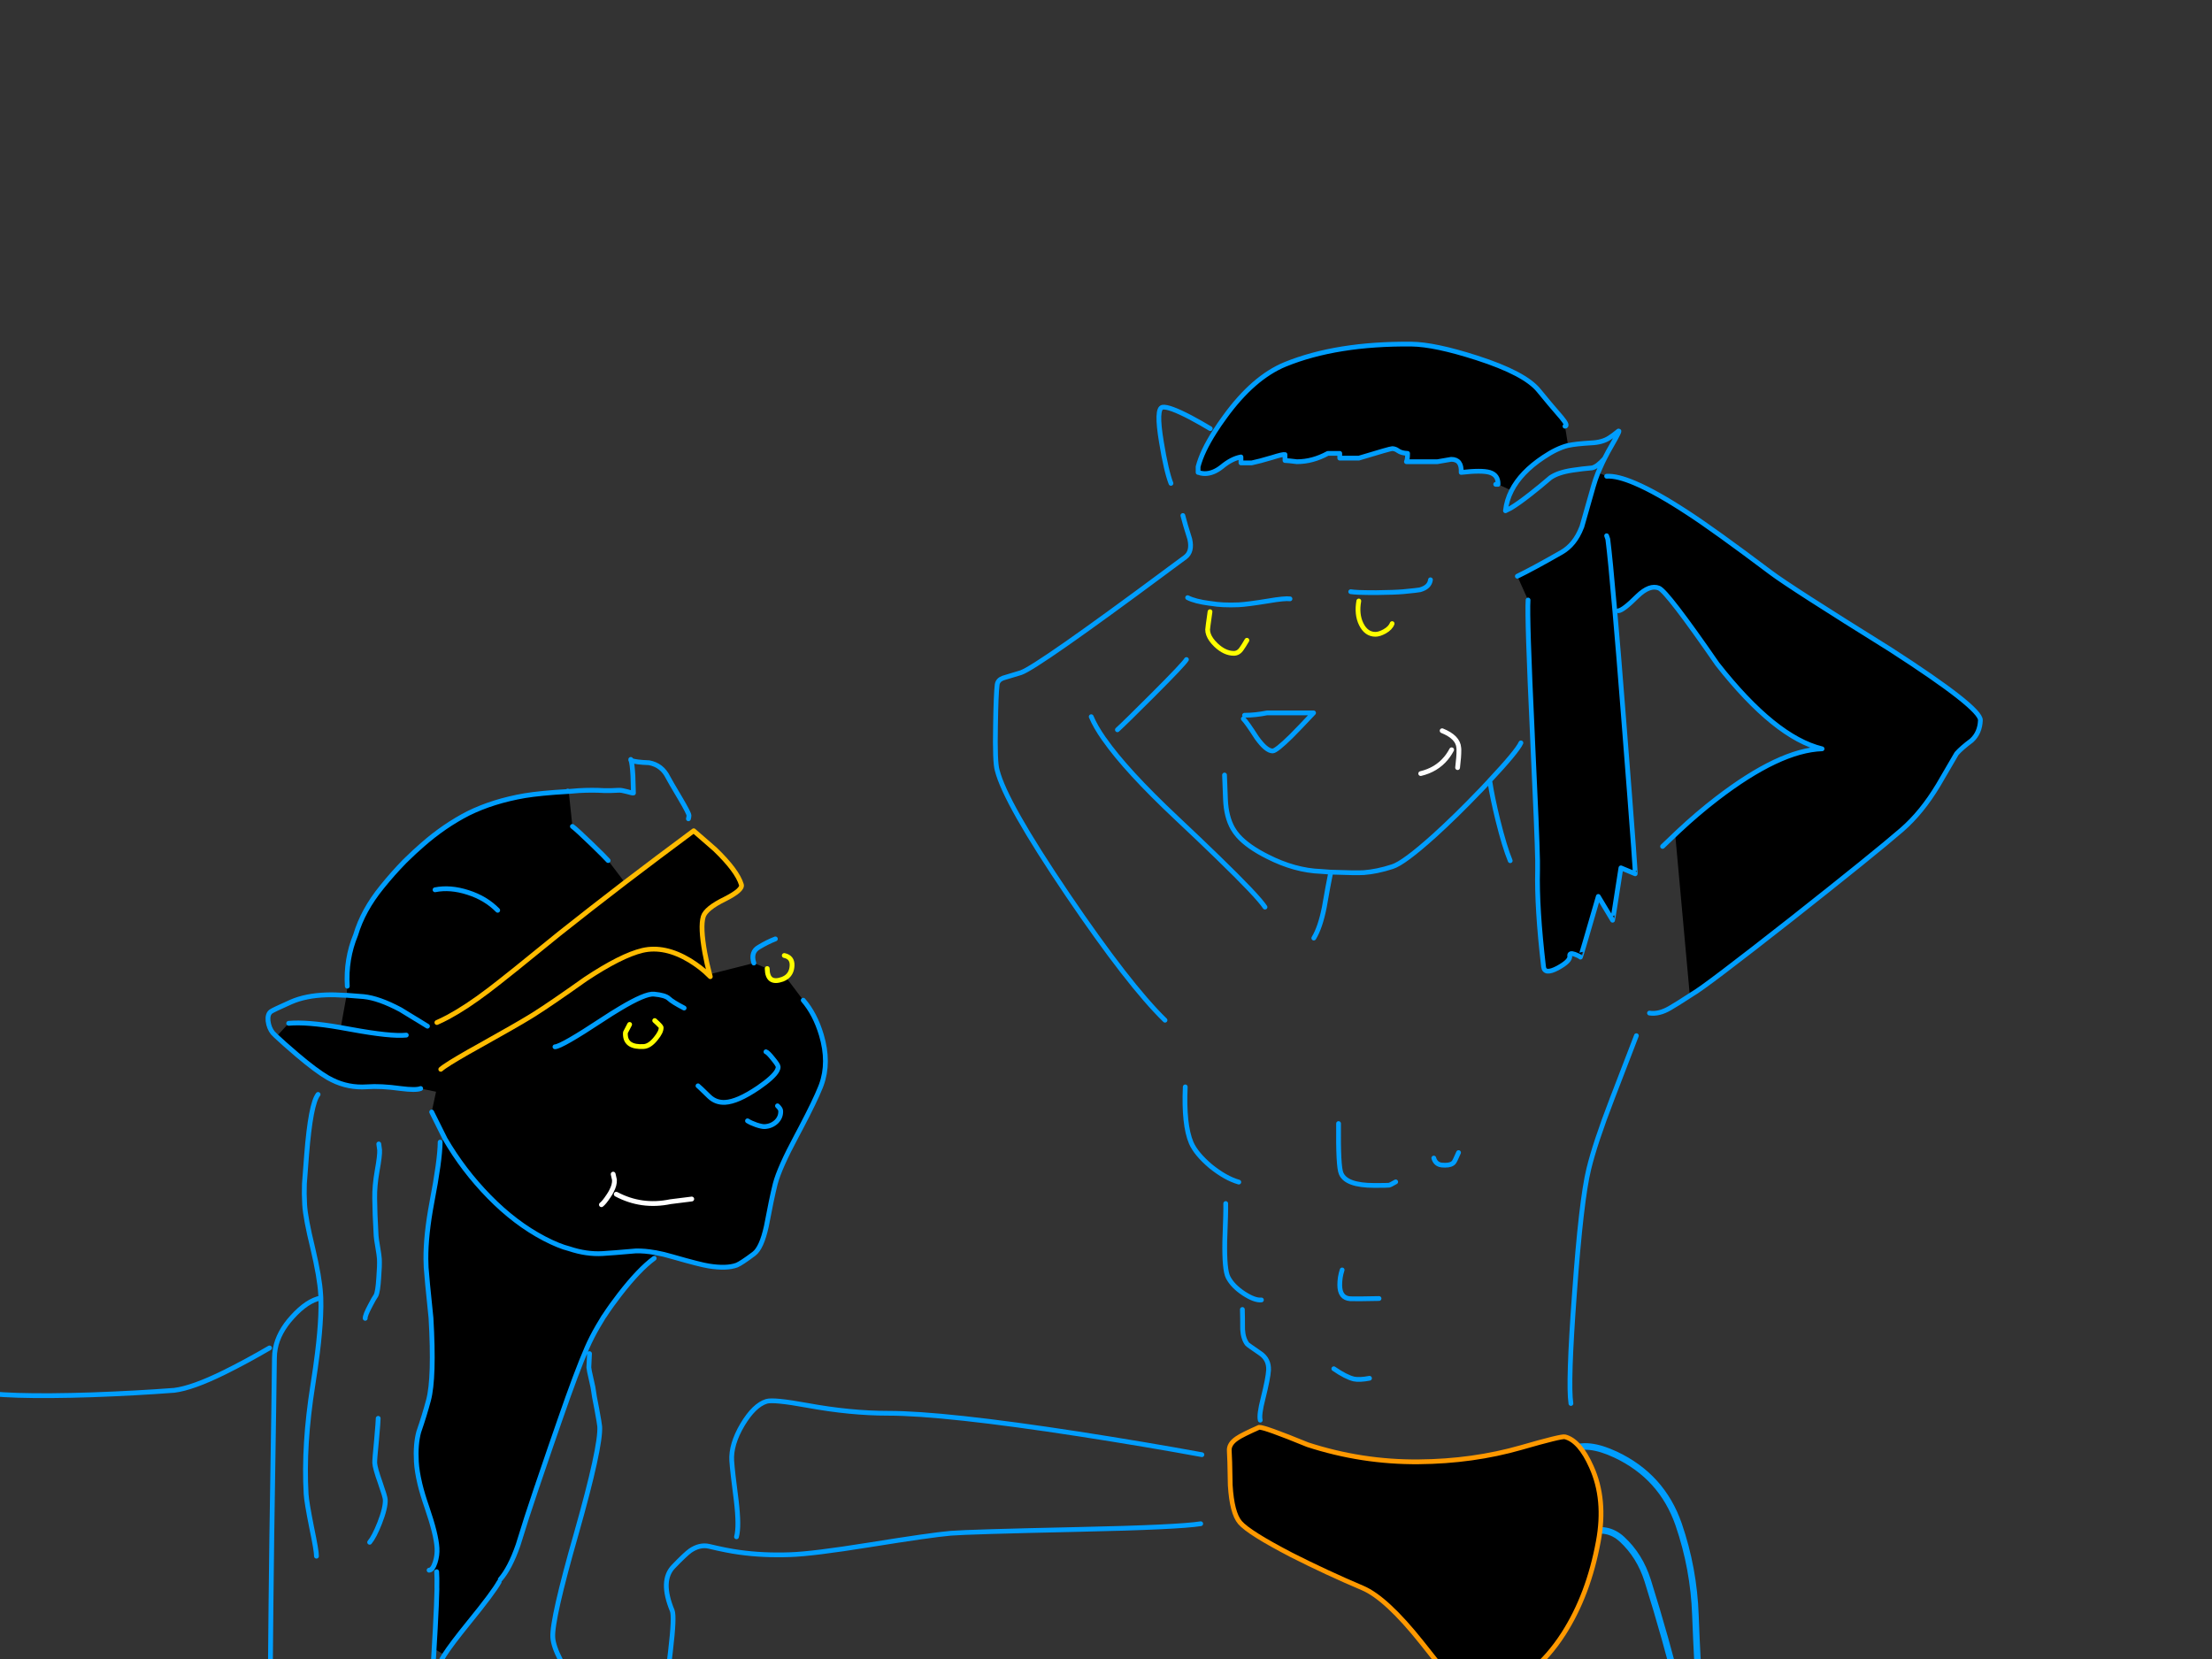 <?xml version="1.0" encoding="utf-8"?>
<svg id="EdithAnim13" image-rendering="inherit" baseProfile="basic" version="1.1" x="0px" y="0px" width="800" height="600" xmlns="http://www.w3.org/2000/svg" xmlns:xlink="http://www.w3.org/1999/xlink">
  <rect width="100%" height="100%" fill="#333333" stroke="none"/>
  <g id="22_Avatarf118r1" overflow="visible">
    <g id="Avatar-Manf0r1">
      <g id="Tailf0r1">
        <path id="Layer3_0_1_STROKES" stroke="#009EFF" stroke-width="2.368" stroke-linejoin="round" stroke-linecap="round" fill="none" d="M615.019,618.956 Q613.827,601.56 613.17,584.154 612.583,567.277 607.102,551.336 601.079,533.973 584.289,526.072 563.886,516.553 560.928,537.832 560.496,540.933 562.522,543.654 567.315,550.193 574.128,554.379 581.252,551.78 586.608,556.693 593.057,562.658 595.894,571.601 602.524,592.705 607.805,613.986 609.297,619.94 608.294,625.981" test="Tail_2.3242325232423263e+312.3242325232423263e+31_2.3242325232423263e+312.3242325232423263e+31_2.3242325232423263e+312.3242325232423263e+31_2.3242325232423263e+312.3242325232423263e+31_2.3242325232423263e+312.3242325232423263e+31_2.3242325232423263e+312.3242325232423263e+31_2.3242325232423263e+312.3242325232423263e+31_2.3242325232423263e+312.3242325232423263e+31_2.3242325232423263e+312.3242325232423263e+31_2.3242325232423263e+312.3242325232423263e+31_2.3242325232423263e+312.3242325232423263e+31_2.3242325232423263e+312.3242325232423263e+31_2.3242325232423263e+312.3242325232423263e+31_2.3242325232423263e+312.3242325232423263e+31_2.3242325232423263e+312.3242325232423263e+31_2.3242325232423263e+312.3242325232423263e+31_23242325232423262324232523242326"/>
      </g>
      <path fill="#000" stroke="none" d="M575.549,530.498 Q571.33,521.027 565.992,519.649 564.786,519.305 550.149,523.524 532.757,528.517 513.04,528.69 492.548,528.862 472.917,522.49 457.161,516.033 455.353,516.205 449.154,518.96 447.432,520.166 444.332,522.232 444.591,524.815 444.763,526.709 444.935,537.127 445.538,547.201 448.465,550.645 451.651,554.347 467.063,562.355 479.805,568.812 492.807,574.323 501.33,577.939 514.159,594.039 520.703,602.219 528.108,611.776 529.657,612.981 528.108,614.703 526.902,615.995 527.074,615.995 L539.301,612.207 Q554.885,607.299 565.475,590.854 574.515,576.733 578.046,557.533 580.887,542.293 575.549,530.498 M581.059,172.236 L577.959,170.944 Q577.915,171.052 577.873,171.116 576.94,173.499 576.324,175.68 574.688,181.534 572.105,190.489 572.046,190.645 571.932,190.747 569.573,197.015 564.7,199.788 554.454,205.642 548.772,208.398 L552.646,217.008 Q552.216,223.293 554.196,265.396 554.268,266.949 554.282,268.409 555.889,301.308 556.09,311.287 556.088,311.352 556.09,311.373 556.119,313.681 556.09,314.731 555.746,328.249 558.243,349.602 558.587,352.615 563.322,350.118 568.058,347.535 567.714,345.727 567.541,344.436 569.522,345.124 571.158,345.727 571.588,346.158 571.674,346.244 578.046,324.202 L583.212,332.812 Q583.298,332.898 586.225,313.87 L591.391,316.023 Q591.491,316.124 590.788,306.982 590.826,306.961 590.788,306.896 589.807,292.841 587,257.13 585.297,235.309 583.986,220.968 582.364,201.799 581.49,195 581.245,194.308 581.059,193.761 581.245,194.308 581.49,195 582.364,201.799 583.986,220.968 L585.364,220.882 Q587.086,220.71 592.166,215.63 596.643,211.325 600.001,212.703 603.015,213.994 621.096,240.168 641.932,266.687 658.98,270.82 643.654,271.337 620.923,288.815 613.863,294.239 606.889,300.783 L605.856,301.73 Q607.082,314.817 611.108,359.589 L612.055,359.503 Q616.532,357.006 647.873,332.382 678.094,308.532 687.823,300.094 695.055,293.809 700.996,283.907 704.01,278.827 707.626,272.542 709.348,270.562 713.05,267.807 716.064,265.051 716.236,260.488 716.408,256.011 683.69,234.916 647.442,212.358 640.468,207.106 619.976,191.694 610.419,185.495 599.033,178.03 591.305,174.732 584.884,172 581.059,172.236 M519.842,166.983 Q522.425,166.553 524.836,166.122 528.71,166.122 528.452,170.858 535.857,169.997 538.784,170.858 541.884,171.805 541.797,175.163 L546.619,177.402 Q550.004,170.82 558.243,165.348 562.978,162.162 567.025,161.129 567.088,161.115 567.111,161.043 L565.992,154.155 Q567.283,154.068 564.786,151.055 560.223,145.803 556.521,141.24 551.527,135.04 534.135,129.444 518.895,124.536 510.457,124.45 483.422,124.192 464.824,131.769 453.287,136.504 442.955,150.797 440.974,153.505 439.338,155.963 434.722,163.281 433.311,168.792 L433.311,170.858 Q433.484,170.858 434.259,171.116 435.12,171.288 435.722,171.288 438.822,171.288 441.921,168.792 445.452,165.864 448.809,165.261 L448.809,167.414 452.684,167.414 Q455.267,166.897 460.175,165.434 463.963,164.228 464.738,164.4 L464.738,166.553 Q465.599,166.553 469.043,166.983 474.726,166.983 480.236,163.97 L484.541,163.97 484.541,165.692 491.429,165.692 Q502.794,162.248 503.483,162.248 504.602,162.248 505.635,163.023 506.841,163.884 509.079,163.97 509.079,166.122 508.649,166.983 L519.842,166.983Z" test="Avatar Man" stroke-width="1.722"/>
      <path id="Layer2_0_1_STROKES" stroke="#009EFF" stroke-width="1.722" stroke-linejoin="round" stroke-linecap="round" fill="none" d="M541.797,175.163 Q541.884,171.805 538.784,170.858 535.857,169.997 528.452,170.858 528.71,166.122 524.836,166.122 522.425,166.553 519.842,166.983 L508.649,166.983 Q509.079,166.122 509.079,163.97 506.841,163.884 505.635,163.023 504.602,162.248 503.483,162.248 502.794,162.248 491.429,165.692 L484.541,165.692 484.541,163.97 480.236,163.97 Q474.726,166.983 469.043,166.983 465.599,166.553 464.738,166.553 L464.738,164.4 Q463.963,164.228 460.175,165.434 455.267,166.897 452.684,167.414 L448.809,167.414 448.809,165.261 Q445.452,165.864 441.921,168.792 438.822,171.288 435.722,171.288 435.12,171.288 434.259,171.116 433.484,170.858 433.311,170.858 L433.311,168.792 Q434.722,163.281 439.381,156.006 440.974,153.505 442.955,150.797 453.287,136.504 464.824,131.769 483.422,124.192 510.457,124.45 518.895,124.536 534.135,129.444 551.527,135.04 556.521,141.24 560.223,145.803 564.786,151.055 567.283,154.068 565.992,154.155 M567.154,161.086 Q567.218,161.092 567.283,161.086 569.887,160.51 575.463,160.182 579.509,160.009 582.006,158.373 583.384,157.512 585.364,155.877 586.139,155.446 582.953,160.956 581.49,163.453 580.284,165.864 579.547,167.312 578.95,168.705 578.807,168.993 578.691,169.265 578.44,169.802 578.218,170.341 578.083,170.644 577.959,170.944 M581.059,172.236 Q584.884,172 591.348,174.775 599.033,178.03 610.419,185.495 619.976,191.694 640.468,207.106 647.442,212.358 683.69,234.916 716.408,256.011 716.236,260.488 716.064,265.051 713.05,267.807 709.348,270.562 707.626,272.542 704.01,278.827 700.996,283.907 695.055,293.809 687.823,300.094 678.094,308.532 647.873,332.382 616.532,357.006 612.055,359.503 611.609,359.794 611.194,360.063 606.183,363.314 603.962,364.583 600.001,366.908 596.557,366.391 M580.284,165.864 Q578.943,167.335 577.83,168.189 576.706,169.008 575.807,169.222 572.535,169.48 568.575,170.083 563.495,170.858 560.739,172.752 557.037,175.938 553.507,178.693 549.116,182.137 546.361,183.773 L544.467,184.72 Q544.882,180.921 546.662,177.445 M540.936,175.163 L541.797,175.163 M546.662,177.445 Q550.004,170.82 558.243,165.348 562.978,162.162 567.025,161.129 567.088,161.115 567.154,161.086 M577.959,170.944 Q577.915,171.052 577.873,171.159 576.94,173.499 576.324,175.68 574.688,181.534 572.105,190.489 572.046,190.645 571.975,190.79 569.573,197.015 564.7,199.788 554.454,205.642 548.772,208.398 M552.646,217.008 Q552.216,223.293 554.196,265.396 554.268,266.949 554.325,268.452 555.889,301.308 556.09,311.287 556.088,311.352 556.09,311.416 556.119,313.681 556.09,314.731 555.746,328.249 558.243,349.602 558.587,352.615 563.322,350.118 568.058,347.535 567.714,345.727 567.541,344.436 569.522,345.124 571.158,345.727 571.588,346.158 571.674,346.244 578.046,324.202 L583.212,332.812 Q583.298,332.898 586.225,313.87 L591.391,316.023 Q591.491,316.124 590.831,307.025 590.826,306.961 590.831,306.896 589.807,292.841 587,257.13 585.297,235.309 584.029,220.968 582.364,201.799 581.49,195 581.245,194.308 581.059,193.761 M605.856,301.773 L606.889,300.783 Q613.863,294.239 620.923,288.815 643.654,271.337 658.98,270.82 641.932,266.687 621.096,240.168 603.015,213.994 600.001,212.703 596.643,211.325 592.166,215.63 587.086,220.71 585.364,220.882 M488.502,213.994 Q489.505,214.156 491.601,214.252 493.991,214.338 497.8,214.338 504.516,214.252 507.444,213.994 512.868,213.477 513.557,213.305 517.001,212.358 517.345,209.689 M538.87,282.874 Q539.731,288.471 541.711,296.564 544.122,306.293 546.189,311.287 M442.869,280.291 Q442.869,280.377 443.213,289.159 443.471,295.445 445.882,299.664 446.657,301.017 447.819,302.333 451.346,306.271 458.453,309.823 468.268,314.817 477.739,315.162 L481.226,315.42 481.355,315.42 Q490.482,315.764 493.237,315.592 497.973,315.248 503.569,313.44 507.702,312.148 518.809,302.16 526.702,294.99 535.082,286.232 535.19,286.127 535.297,286.017 535.362,285.955 535.426,285.888 535.514,285.805 535.598,285.715 536.921,284.312 538.267,282.874 538.355,282.781 538.44,282.702 538.474,282.652 538.526,282.616 538.539,282.566 538.569,282.53 548.706,271.721 550.063,268.668 M481.183,316.023 Q480.408,319.725 478.944,328.163 477.481,335.481 475.156,339.27 M601.293,306.121 L605.856,301.773 M591.822,374.571 Q591.735,374.743 583.039,397.387 576.84,413.488 574.602,422.787 571.846,434.066 569.436,467.645 567.025,500.363 568.144,507.595 M518.55,418.826 Q519.067,420.72 520.789,421.237 521.306,421.409 522.683,421.409 524.922,421.409 525.783,420.376 526.127,420.031 527.505,416.846 M484.11,406.341 Q483.938,422.012 485.058,424.422 486.866,428.727 497.025,428.727 501.933,428.727 502.364,428.641 502.88,428.555 504.774,427.436 M485.402,459.293 Q484.541,461.876 484.541,464.717 484.541,469.453 488.329,469.711 490.826,469.797 498.747,469.625 M482.388,495.024 Q486.78,498.038 489.621,498.727 491.687,499.157 495.303,498.468 M526.386,616.512 Q519.928,619.525 502.622,622.797 485.144,626.069 466.546,627.705 450.445,629.168 412.561,628.393 383.976,627.877 367.531,626.844 354.874,626.069 329.217,623.4 322.845,622.711 318.11,623.744 314.752,624.519 313.719,623.83 M437.703,155.016 Q434.431,153.035 430.556,150.969 422.807,146.922 420.483,147.267 417.986,147.611 420.052,159.923 421.774,170.427 423.496,174.819 M427.801,186.442 Q428.49,189.283 430.298,194.966 431.331,199.529 428.662,201.51 425.375,203.96 422.248,206.245 L422.205,206.288 Q375.227,241.171 369.253,243.268 364.001,244.818 362.709,245.248 360.901,245.937 360.643,247.573 360.213,250.931 360.04,262.468 359.782,275.728 360.643,278.569 363.57,290.279 386.129,323.599 408.256,356.231 421.344,368.974 M429.523,216.147 Q432.192,217.524 437.53,218.213 437.747,218.246 437.961,218.256 442,218.977 448.035,218.73 451.22,218.557 458.625,217.352 464.652,216.319 466.546,216.577 M429.093,238.533 Q428.059,240.255 416.952,251.361 406.879,261.435 404.124,263.932 M450.101,258.68 Q453.975,258.68 458.28,257.819 L475.07,257.819 Q469.904,263.329 466.977,266.257 461.552,271.595 460.261,271.595 457.936,271.595 454.492,266.773 450.962,261.263 449.67,259.971 M394.653,259.197 Q396.13,262.766 399.302,267.29 399.336,267.34 399.388,267.376 407.282,278.696 425.649,295.961 434.181,303.974 440.458,310.082 454.983,324.171 457.506,328.077 M428.662,393.082 Q428.059,406.772 430.815,413.316 432.537,417.276 437.789,421.753 443.213,426.144 448.035,427.522 M443.299,435.271 Q443.385,437.94 442.955,448.961 442.782,459.293 444.16,461.962 445.796,465.148 449.843,467.817 453.803,470.4 456.214,470.142 M449.326,473.586 Q449.412,476.427 449.412,480.818 449.584,484.09 451.048,486.07 451.22,486.328 455.87,489.514 458.969,491.667 458.797,495.541 458.625,498.468 456.817,505.701 455.267,511.728 455.784,513.622 M434.689,526.107 Q414.542,522.404 390.175,518.616 341.529,511.125 321.123,511.125 307.519,511.125 292.021,508.284 279.795,506.045 277.212,506.82 272.735,508.198 268.516,515.258 264.297,522.404 264.642,528.259 264.9,532.22 266.277,542.724 267.397,552.109 266.364,555.811 M434.259,551.076 Q426.337,552.367 389.831,553.142 350.225,554.003 343.854,554.52 336.793,555.122 314.321,558.738 293.916,562.01 285.736,562.269 276.007,562.613 267.397,561.408 262.92,560.805 256.462,559.255 253.104,558.48 249.66,560.805 247.852,562.096 243.547,566.574 238.639,571.653 243.117,582.502 243.978,584.655 242.514,596.967 240.878,609.365 241.825,611.776 L244.839,619.095 Q248.196,628.307 249.574,638.036 M310.275,611.776 Q311.48,615.651 313.719,626.757 316.129,638.639 315.871,641.05" test="Avatar Man"/>
      <path id="Layer2_0_2_STROKES" stroke="#FF0" stroke-width="1.722" stroke-linejoin="round" stroke-linecap="round" fill="none" d="M491.429,217.352 Q490.568,222.174 492.29,225.704 494.098,229.406 497.456,229.406 498.834,229.406 500.728,228.373 502.88,227.167 503.483,225.531 M437.616,221.226 Q436.755,227.253 436.755,227.684 436.755,229.435 438.047,231.3 438.734,232.275 439.769,233.28 442.955,236.294 446.226,236.294 447.948,236.294 449.068,234.572 449.757,233.625 450.962,231.558" test="Avatar Man"/>
      <path id="Layer2_0_3_STROKES" stroke="#FFF" stroke-width="1.722" stroke-linejoin="round" stroke-linecap="round" fill="none" d="M521.564,264.276 Q527.333,266.601 527.591,270.476 527.608,270.72 527.634,270.992 527.629,271.058 527.634,271.121 L527.634,271.251 Q527.667,273.491 527.16,277.622 M513.815,279.774 Q519.489,278.421 522.942,274.264 524.099,272.873 525.008,271.164" test="Avatar Man"/>
      <path id="Layer2_0_4_STROKES" stroke="#F90" stroke-width="1.722" stroke-linejoin="round" stroke-linecap="round" fill="none" d="M455.353,516.205 Q457.161,516.033 472.917,522.49 492.548,528.862 513.04,528.69 532.757,528.517 550.149,523.524 564.786,519.305 565.992,519.649 571.33,521.027 575.549,530.498 580.887,542.293 578.046,557.533 574.515,576.733 565.475,590.854 554.885,607.299 539.301,612.207 L527.074,615.995 Q526.902,615.995 528.108,614.703 529.657,612.981 528.108,611.776 520.703,602.219 514.159,594.039 501.33,577.939 492.807,574.323 479.805,568.812 467.063,562.355 451.651,554.347 448.465,550.645 445.538,547.201 444.935,537.127 444.763,526.709 444.591,524.815 444.332,522.232 447.432,520.166 449.154,518.96 455.353,516.205Z" test="Avatar Man"/>
    </g>
    <g id="Avatar-Lady">
      <path fill="#000" stroke="none" d="M236.903,452.975 Q233.11,452.33 229.896,452.42 221.482,453.165 217.919,453.37 212.097,453.705 205.874,451.622 202.159,450.702 196.857,447.956 186.339,442.458 176.891,432.801 167.56,423.265 160.955,411.921 L159.19,413.068 Q159.13,419.611 156.177,434.951 153.983,446.614 154.034,455.302 154.04,456.92 154.127,458.436 154.307,461.564 155.873,476.645 157.123,498.37 154.971,506.428 153.538,511.828 151.444,517.878 150.222,522.395 150.582,528.651 150.783,532.136 151.814,536.427 L151.819,536.514 Q152.77,540.484 154.41,545.171 157.761,554.918 158.046,559.871 158.196,562.478 157.385,565.053 156.941,566.43 156.37,567.117 L157.927,568.422 Q158.08,570.401 158.002,574.26 158.002,574.453 158.022,574.607 157.918,579.937 157.436,588.678 L157.441,588.765 Q157.255,592.261 157.002,596.288 L160.705,598.517 Q163.197,594.662 169.537,586.848 178.414,575.962 180.546,572.091 L180.93,571.197 Q184.447,567.158 187.366,558.794 190.743,547.789 193.134,540.851 193.656,539.309 194.094,537.831 194.323,537.307 194.468,536.763 194.556,536.65 194.54,536.497 194.617,536.434 194.617,536.319 L194.617,536.319 Q199.353,522.492 202.39,513.813 208.669,495.665 212.294,487.436 213.961,483.597 216.291,479.62 217.218,478.011 218.196,476.372 L218.437,476.009 218.519,475.917 Q221.041,472.112 224.09,468.186 231.15,459.061 236.589,455.086 L236.903,452.975 M207.025,298.89 L205.687,286.238 205.252,286.263 Q195.52,286.823 189.819,287.761 178.337,289.73 169.35,294.17 160.711,298.591 152.826,305.496 149.839,308.08 146.946,310.891 146.947,310.933 146.864,310.983 146.661,311.215 146.368,311.448 142.089,315.858 138.101,320.817 131.261,329.231 128.633,338.101 125,346.884 125.603,356.672 L125.354,359.913 Q128.123,360.125 131.487,360.432 137.012,360.986 144.837,365.156 145.241,365.393 150.44,368.583 150.489,368.597 150.527,368.578 152.289,369.716 154.597,371.134 152.289,369.716 150.527,368.578 150.489,368.597 150.44,368.583 145.241,365.393 144.837,365.156 137.012,360.986 131.487,360.432 128.123,360.125 125.354,359.913 L123.238,371.63 Q125.03,371.923 126.938,372.289 141.39,374.945 146.936,374.365 141.39,374.945 126.938,372.289 125.03,371.923 123.238,371.63 123.062,371.593 122.886,371.563 110.895,369.5 104.405,370.098 L99.972,374.887 Q102.272,377.032 107.411,381.434 114.25,387.248 118.528,389.775 119.359,390.213 120.055,390.559 125.98,393.531 132.754,393.054 137.702,392.682 144.821,393.668 150.442,394.39 152.145,393.682 L157.705,394.844 156.121,402.172 160.853,411.665 Q160.936,411.81 160.955,411.921 167.56,423.265 176.891,432.801 186.339,442.458 196.857,447.956 202.159,450.702 205.874,451.622 212.097,453.705 217.919,453.37 221.482,453.165 229.896,452.42 233.11,452.33 236.903,452.975 L236.99,452.97 Q239.954,453.543 243.27,454.527 253.377,457.433 256.366,457.871 262.79,458.897 266.462,457.552 268.165,456.844 272.677,453.446 275.435,451.369 277.162,443.51 279.031,433.55 280.377,428.154 281.876,422.4 288.097,410.795 288.917,409.259 289.67,407.828 294.775,398.095 296.681,393.3 296.89,392.782 297.06,392.319 299.994,384.216 297.073,374.358 294.803,366.729 290.506,361.745 L284.275,353.471 Q283.735,353.865 283.007,354.155 277.54,356.126 277.466,350.289 L272.643,348.299 256.66,352.358 Q256.765,352.794 256.884,353.217 256.642,352.96 256.332,352.725 253.625,349.923 249.485,347.365 240.363,341.874 232.361,343.729 224.62,345.569 211.688,354.16 199.301,362.961 193.061,366.828 192.223,367.422 191.465,367.879 187.255,370.475 172.135,378.931 170.616,379.785 169.26,380.491 165.325,382.803 162.851,384.26 160.239,385.971 159.418,386.725 160.239,385.971 162.851,384.26 165.325,382.803 169.26,380.491 170.616,379.785 172.135,378.931 187.255,370.475 191.465,367.879 192.223,367.422 193.061,366.828 199.301,362.961 211.688,354.16 224.62,345.569 232.361,343.729 240.363,341.874 249.485,347.365 253.625,349.923 256.332,352.725 L256.66,352.358 Q256.602,352.145 256.548,351.928 255.642,348.51 254.901,344.525 253.237,335.291 254.33,331.567 255.203,328.552 262.328,325.09 268.68,321.848 268.136,319.961 266.624,314.904 258.594,307.17 L250.884,300.464 Q237.866,310.122 225.978,319.161 213.539,328.728 202.365,337.608 183.546,352.99 176.695,358.179 168.667,364.272 162.161,367.734 160,368.931 158.008,369.804 160,368.931 162.161,367.734 168.667,364.272 176.695,358.179 183.546,352.99 202.365,337.608 213.539,328.728 225.978,319.161 L219.941,311.225 Q219.099,310.227 214.02,305.288 208.481,299.94 207.025,298.89 M241.907,361.14 Q240.616,359.907 236.496,359.534 233.375,359.251 224.238,364.686 221.306,366.469 217.762,368.807 203.146,378.454 200.713,378.594 203.146,378.454 217.762,368.807 221.306,366.469 224.238,364.686 233.375,359.251 236.496,359.534 240.616,359.907 241.907,361.14 243.199,362.374 247.423,364.572 243.199,362.374 241.907,361.14 M237.161,375.625 Q239.198,373.154 239.108,371.59 239.083,371.155 236.786,369.108 239.083,371.155 239.108,371.59 239.198,373.154 237.161,375.625 234.964,378.367 232.792,378.492 226.448,378.857 226.188,374.338 226.148,373.643 226.22,373.377 226.451,372.841 227.711,370.502 226.451,372.841 226.22,373.377 226.148,373.643 226.188,374.338 226.448,378.857 232.792,378.492 234.964,378.367 237.161,375.625 M221.066,430.782 Q220.707,431.64 220.118,432.493 218.515,434.939 217.512,435.695 218.515,434.939 220.118,432.493 220.707,431.64 221.066,430.782 222.333,428.566 222.226,426.705 L221.759,424.639 222.226,426.705 Q222.333,428.566 221.066,430.782 M262.289,398.679 Q264.49,398.552 267.352,397.254 270.447,395.958 274.277,393.368 279.745,389.591 280.986,387.228 281.464,386.44 281.428,385.808 281.388,385.112 279.515,382.866 277.729,380.615 277.018,380.394 277.729,380.615 279.515,382.866 281.388,385.112 281.428,385.808 281.464,386.44 280.986,387.228 279.745,389.591 274.277,393.368 270.447,395.958 267.352,397.254 264.49,398.552 262.289,398.679 258.9,398.874 256.501,396.571 252.713,392.865 252.442,392.707 252.713,392.865 256.501,396.571 258.9,398.874 262.289,398.679 M282.343,401.71 Q282.303,401.015 281.195,399.945 282.303,401.015 282.343,401.71 282.408,402.84 282.028,403.821 281.649,404.802 280.825,405.634 279.09,407.303 276.57,407.448 275.614,407.503 273.57,406.836 271.613,406.164 270.347,405.365 271.613,406.164 273.57,406.836 275.614,407.503 276.57,407.448 279.09,407.303 280.825,405.634 281.649,404.802 282.028,403.821 282.408,402.84 282.343,401.71 M242.473,434.607 Q246.281,434.126 250.177,433.641 246.281,434.126 242.473,434.607 232.048,436.776 222.874,431.899 232.048,436.776 242.473,434.607 M179.998,329.217 Q175.736,324.841 169.252,322.773 162.855,320.7 157.339,321.802 162.855,320.7 169.252,322.773 175.736,324.841 179.998,329.217Z" test="Avatar Lady" stroke-width="1.741"/>
      <path id="Layer1_0_1_STROKES" stroke="#009EFF" stroke-width="1.741" stroke-linejoin="round" stroke-linecap="round" fill="none" d="M272.643,348.299 Q271.365,344.275 274.491,342.526 277.524,340.694 280.424,339.569 M248.978,296.127 Q249.194,295.33 249.169,294.896 249.119,294.027 245.931,288.63 242.167,282.308 241.575,281.121 239.404,276.712 234.733,275.848 229.928,275.688 228.232,275.001 228.655,276.285 228.9,280.543 L229.086,286.809 Q228.83,286.911 226.879,286.326 224.753,285.751 223.797,285.806 220.408,286.001 218.573,285.932 214.198,285.661 209.332,285.941 L205.687,286.238 M207.025,298.89 Q208.481,299.94 214.02,305.288 219.099,310.227 219.941,311.225 M228.232,275.001 Q228.224,274.914 228.14,274.919 L228.125,274.659 Q228.22,274.826 228.232,275.001Z M205.252,286.263 Q205.242,286.089 205.329,286.084 205.506,286.243 205.687,286.238 L205.252,286.263 Q195.52,286.823 189.819,287.761 178.337,289.73 169.35,294.17 160.711,298.591 152.826,305.496 149.839,308.08 146.989,310.889 146.947,310.933 146.907,310.981 146.661,311.215 146.411,311.445 142.089,315.858 138.101,320.817 131.261,329.231 128.633,338.101 125,346.884 125.603,356.672 M125.356,359.956 Q128.123,360.125 131.487,360.432 137.012,360.986 144.837,365.156 145.241,365.393 150.44,368.583 150.489,368.597 150.529,368.621 152.289,369.716 154.597,371.134 M247.423,364.572 Q243.199,362.374 241.907,361.14 240.616,359.907 236.496,359.534 233.375,359.251 224.24,364.729 221.306,366.469 217.762,368.807 203.146,378.454 200.713,378.594 M252.442,392.707 Q252.713,392.865 256.501,396.571 258.9,398.874 262.289,398.679 264.49,398.552 267.397,397.295 270.447,395.958 274.277,393.368 279.745,389.591 281.03,387.225 281.464,386.44 281.428,385.808 281.388,385.112 279.515,382.866 277.729,380.615 277.018,380.394 M290.506,361.745 Q294.803,366.729 297.073,374.358 299.994,384.216 297.06,392.319 296.89,392.782 296.681,393.3 294.775,398.095 289.67,407.828 288.917,409.259 288.097,410.795 281.876,422.4 280.377,428.154 279.031,433.55 277.162,443.51 275.435,451.369 272.677,453.446 268.165,456.844 266.462,457.552 262.79,458.897 256.366,457.871 253.377,457.433 243.27,454.527 239.954,453.543 236.993,453.014 L236.906,453.019 M236.589,455.086 Q231.15,459.061 224.09,468.186 221.041,472.112 218.562,475.915 L218.48,476.007 218.24,476.369 Q217.218,478.011 216.291,479.62 213.961,483.597 212.294,487.436 208.669,495.665 202.39,513.813 199.353,522.492 194.661,536.316 L194.62,536.362 Q194.617,536.434 194.584,536.495 194.556,536.65 194.514,536.804 194.323,537.307 194.137,537.828 193.656,539.309 193.134,540.851 190.743,547.789 187.366,558.794 184.447,567.158 180.93,571.197 M180.546,572.091 Q178.414,575.962 169.537,586.848 163.197,594.662 160.708,598.56 159.921,599.824 159.522,600.677 M270.347,405.365 Q271.613,406.164 273.57,406.836 275.614,407.503 276.57,407.448 279.09,407.303 280.825,405.634 281.649,404.802 282.028,403.821 282.408,402.84 282.343,401.71 282.303,401.015 281.195,399.945 M236.906,453.019 Q233.11,452.33 229.896,452.42 221.482,453.165 217.919,453.37 212.097,453.705 205.874,451.622 202.159,450.702 196.857,447.956 186.339,442.458 176.891,432.801 167.56,423.265 161,411.961 M159.19,413.068 Q159.13,419.611 156.177,434.951 153.983,446.614 154.034,455.302 154.04,456.92 154.127,458.436 154.307,461.564 155.873,476.645 157.123,498.37 154.971,506.428 153.538,511.828 151.444,517.878 150.222,522.395 150.582,528.651 150.783,532.136 151.817,536.471 L151.819,536.514 Q152.77,540.484 154.41,545.171 157.761,554.918 158.046,559.871 158.196,562.478 157.385,565.053 156.941,566.43 156.373,567.16 M157.927,568.422 Q158.08,570.401 158.004,574.303 158.002,574.453 158.022,574.607 157.918,579.937 157.439,588.721 L157.441,588.765 Q157.255,592.261 157.002,596.288 M213.201,489.563 L212.964,494.546 Q213.014,495.415 213.823,498.856 214.631,502.297 214.681,503.166 214.731,504.035 215.833,509.552 216.848,515.073 216.898,515.943 217.318,523.242 208.476,554.441 199.548,585.645 199.923,592.162 200.288,598.506 210.712,612.99 218.86,624.291 228.992,635.217 236.332,643.077 254.425,680.225 254.49,681.354 255.2,681.575 255.819,681.714 255.87,681.101 M170.419,632.484 Q172.662,633.575 184.594,643.962 197.363,655.259 197.508,657.779 197.688,660.908 219.975,675.493 242.263,690.079 242.463,693.555 242.523,694.598 242.865,694.491 243.208,694.384 243.218,694.558 L243.878,693.91 M179.998,329.217 Q175.736,324.841 169.252,322.773 162.855,320.7 157.339,321.802 M125.356,359.956 Q125.27,359.971 125.183,359.966 125.093,359.961 125.009,359.976 120.805,359.703 118.024,359.811 110.541,360.067 105.268,362.376 98.722,365.281 97.97,365.847 96.716,366.792 96.943,369.22 97.267,371.817 98.675,373.567 99.064,373.994 99.786,374.68 99.877,374.758 99.97,374.844 L100.015,374.885 M104.405,370.098 Q110.895,369.5 122.886,371.563 123.062,371.593 123.238,371.63 M100.015,374.885 Q102.272,377.032 107.411,381.434 114.25,387.248 118.571,389.772 119.359,390.213 120.055,390.559 125.98,393.531 132.754,393.054 137.702,392.682 144.821,393.668 150.442,394.39 152.145,393.682 M156.121,402.172 L160.853,411.665 Q160.936,411.81 161,411.961 M115.039,395.817 Q112.356,399.197 110.891,417.678 110.242,426.086 110.096,428.099 109.953,431.682 110.183,435.68 110.463,440.546 113.087,451.294 115.624,462.046 115.974,468.129 116.01,468.762 116.049,469.433 116.146,472.329 115.984,475.888 115.732,481.723 114.797,489.34 114.141,494.68 113.151,500.9 109.694,522.634 110.714,540.362 110.879,543.229 112.717,552.453 114.526,561.154 114.447,562.815 M123.238,371.63 Q125.03,371.923 126.938,372.289 141.39,374.945 146.936,374.365 M136.995,413.735 L137.294,415.898 Q137.409,417.896 136.415,423.359 135.427,428.909 135.513,433.438 135.542,438.493 136.032,447.009 136.087,447.965 136.61,450.986 137.138,454.095 137.203,455.224 137.206,455.287 137.21,455.355 137.329,457.692 136.984,462.038 136.671,467.2 135.964,468.548 135.237,469.549 133.905,472.154 132.959,473.909 132.503,475.068 132.046,476.228 132.079,476.793 M136.776,512.967 Q136.816,513.662 136.183,520.848 135.463,528.039 135.523,529.082 135.633,530.994 137.503,536.205 138.402,538.833 138.875,540.354 139.31,541.858 139.335,542.289 139.505,545.244 137.3,550.864 135.32,555.86 133.687,557.785 M116.049,469.433 Q111.131,470.326 105.72,476.304 100.703,481.789 99.577,487.731 99.253,489.463 99.256,491.237 99.228,496.818 98.31,555.112 97.577,612.088 97.841,618.176 98.076,622.26 97.872,629.334 97.852,630.373 97.854,631.297 L97.859,631.384 Q97.941,634.352 98.436,636.103 98.874,637.647 137.813,688.591 176.462,739.028 176.749,742.499 M97.471,487.503 Q89.374,492.241 81.237,496.284 69.621,502.009 63.042,502.824 49.327,503.874 33.317,504.447 1.38,505.5 -10.005,503.103 M156.373,567.16 Q155.845,567.844 155.193,567.882 M157.002,596.288 L157.005,596.332 Q156.902,598.334 156.764,600.487 156.027,611.986 154.867,627.363 154.637,630.951 164.921,647.535 177.596,667.818 180.395,674.022 199.492,716.517 201.042,735.87 M0.881,607.451 Q7.724,608.19 24.846,613.309 43.48,618.95 53.712,624.028 67.621,630.901 71.259,631 78.805,634.355 88.391,632.757 92.277,632.098 95.544,631.299" test="Avatar Lady"/>
      <path id="Layer1_0_2_STROKES" stroke="#FFBC00" stroke-width="1.741" stroke-linejoin="round" stroke-linecap="round" fill="none" d="M226.021,319.158 Q237.866,310.122 250.884,300.464 L258.594,307.17 Q266.624,314.904 268.136,319.961 268.68,321.848 262.328,325.09 255.203,328.552 254.33,331.567 253.237,335.291 254.901,344.525 255.642,348.51 256.548,351.928 256.602,352.145 256.66,352.358 M158.008,369.804 Q160,368.931 162.164,367.778 168.667,364.272 176.695,358.179 183.546,352.99 202.365,337.608 213.539,328.728 226.021,319.158 M256.376,352.723 Q256.642,352.96 256.884,353.217 256.765,352.794 256.66,352.358 M256.376,352.723 Q253.625,349.923 249.485,347.365 240.363,341.874 232.361,343.729 224.62,345.569 211.688,354.16 199.301,362.961 193.107,366.869 192.223,367.422 191.465,367.879 187.255,370.475 172.135,378.931 170.616,379.785 169.262,380.534 165.325,382.803 162.896,384.301 160.239,385.971 159.418,386.725" test="Avatar Lady"/>
      <path id="Layer1_0_3_STROKES" stroke="#FF0" stroke-width="1.741" stroke-linejoin="round" stroke-linecap="round" fill="none" d="M277.466,350.289 Q277.54,356.126 283.007,354.155 283.735,353.865 284.319,353.469 286.36,352.026 286.468,349.16 286.559,346.191 283.646,345.573 M227.711,370.502 Q226.451,372.841 226.22,373.377 226.148,373.643 226.188,374.338 226.448,378.857 232.792,378.492 234.964,378.367 237.161,375.625 239.198,373.154 239.108,371.59 239.083,371.155 236.786,369.108" test="Avatar Lady"/>
      <path id="Layer1_0_4_STROKES" stroke="#FFF" stroke-width="1.741" stroke-linejoin="round" stroke-linecap="round" fill="none" d="M221.759,424.639 L222.226,426.705 Q222.333,428.566 221.112,430.823 220.707,431.64 220.118,432.493 218.515,434.939 217.512,435.695 M222.874,431.899 Q232.048,436.776 242.473,434.607 246.281,434.126 250.177,433.641" test="Avatar Lady"/>
    </g>
  </g>
</svg>